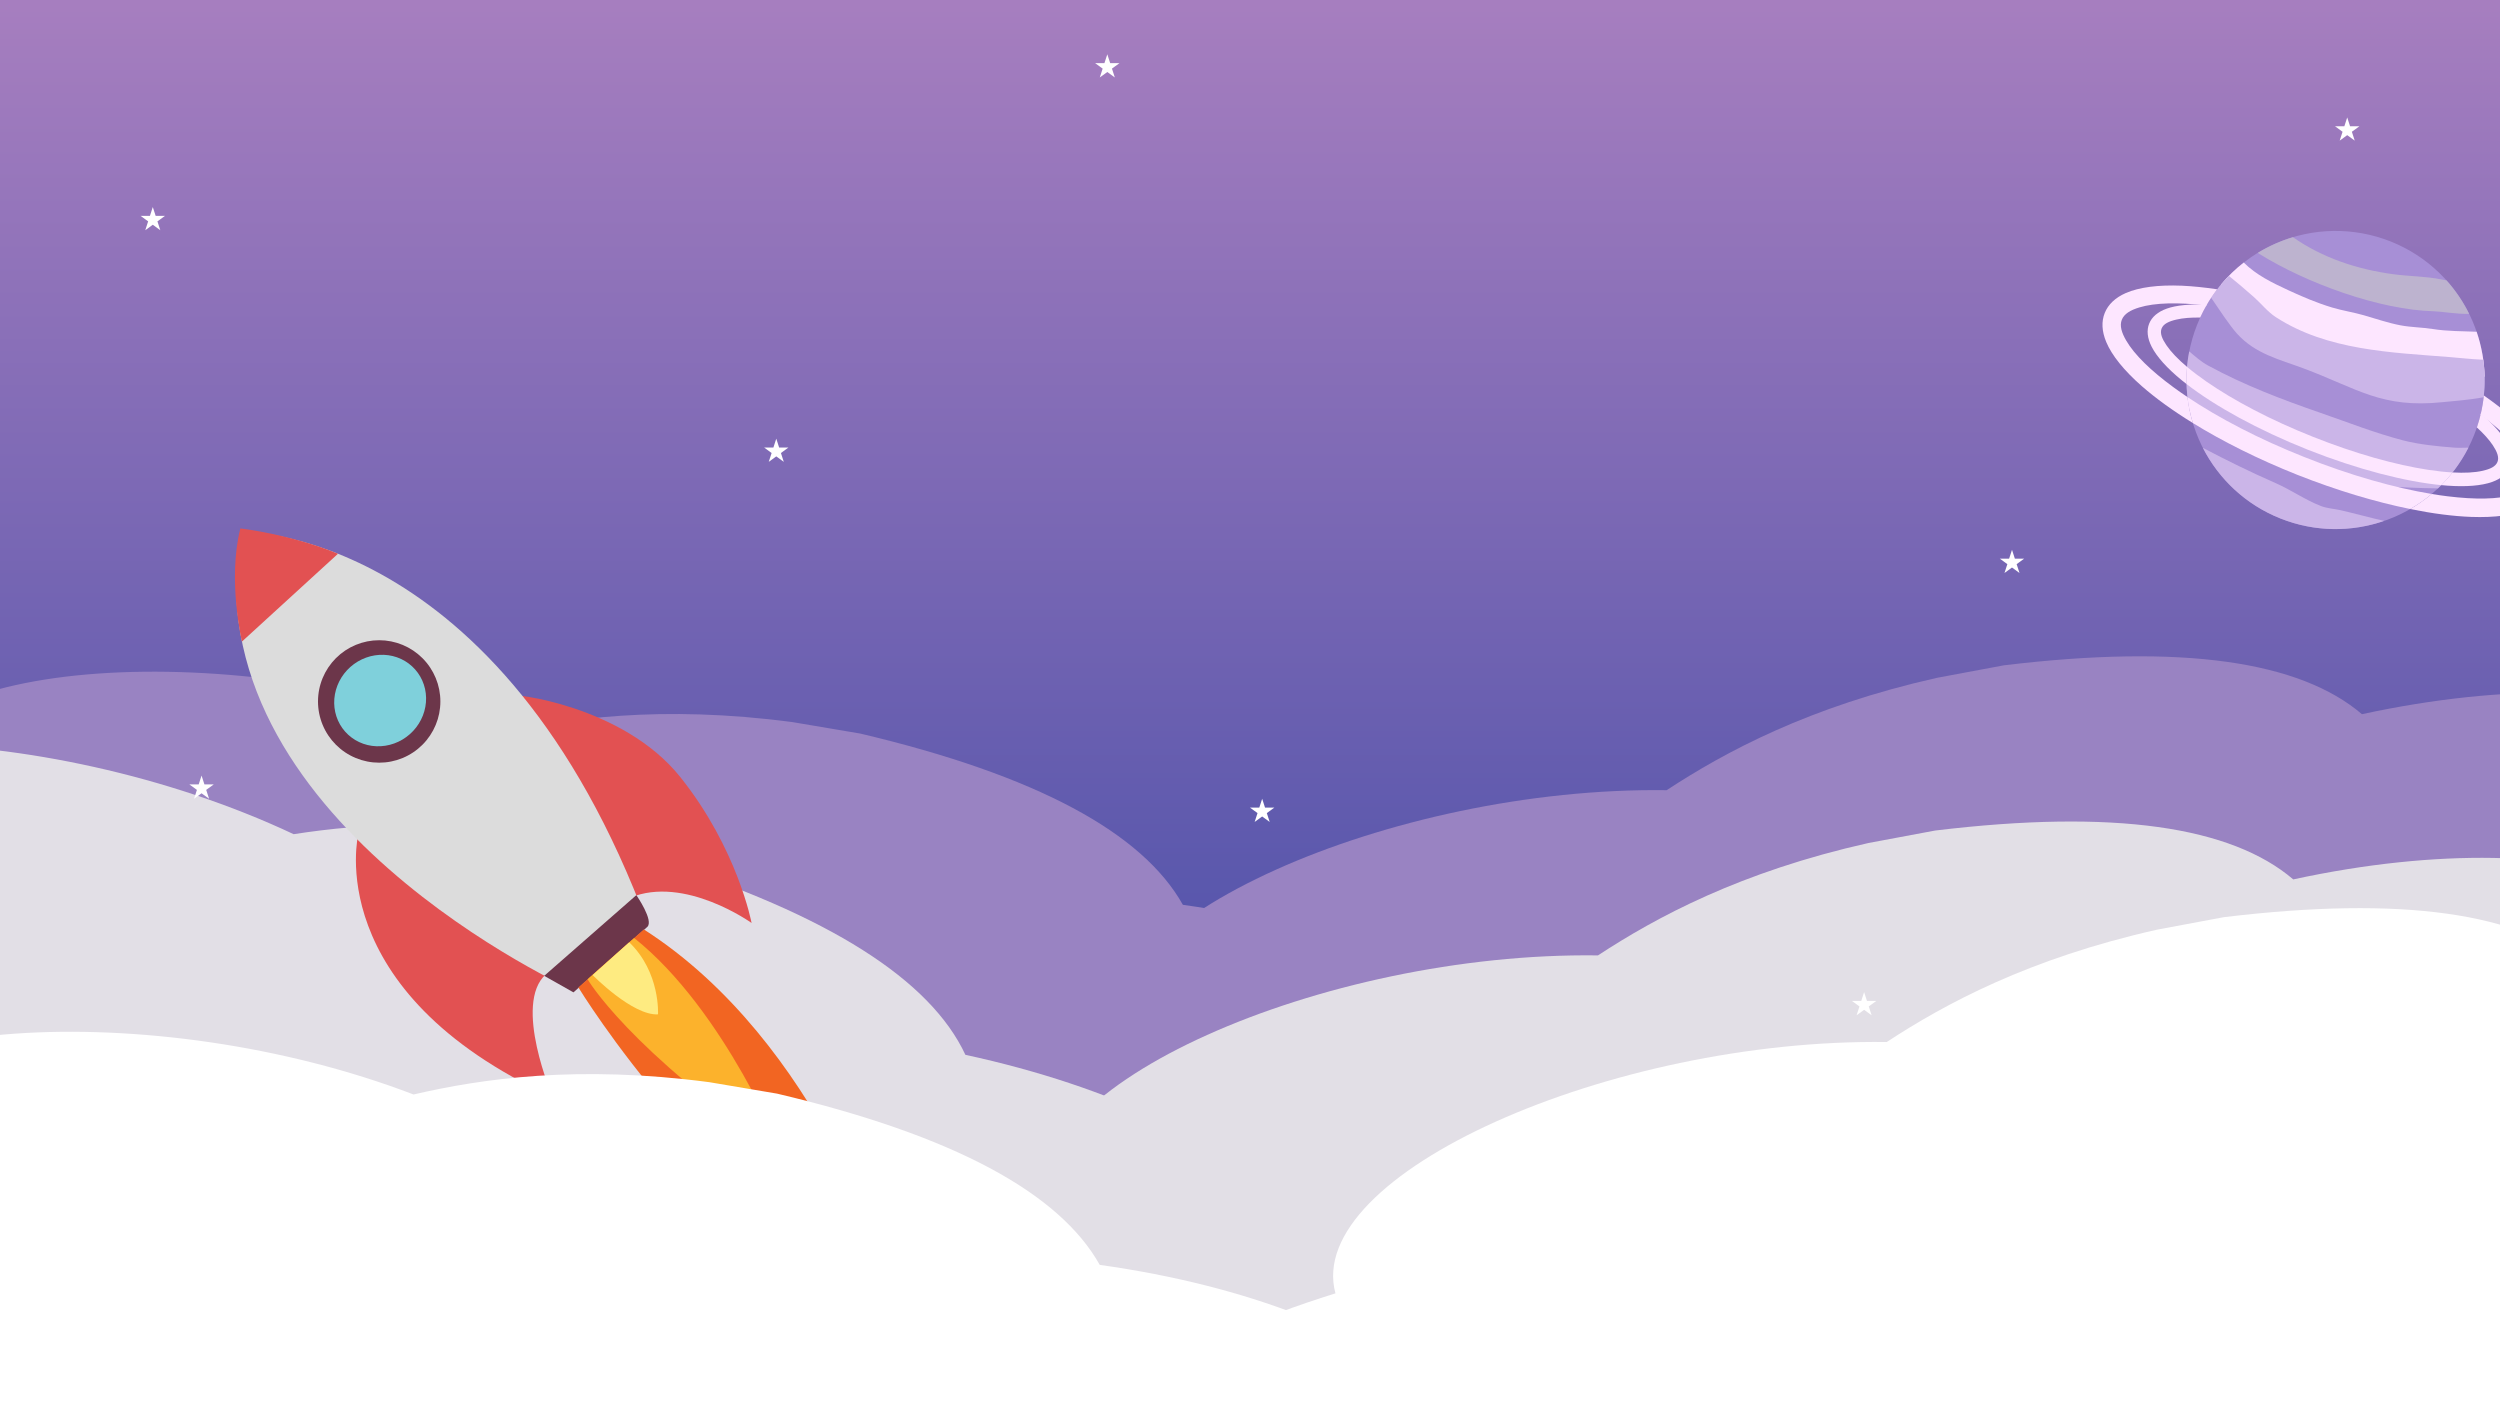 <svg xmlns="http://www.w3.org/2000/svg" xmlns:xlink="http://www.w3.org/1999/xlink" width="1920" zoomAndPan="magnify" viewBox="0 0 1440 810" height="1080" preserveAspectRatio="xMidYMid meet" version="1.0"><defs><linearGradient x1="0" gradientTransform="matrix(0.75, 0, 0, 0.75, 0, 0)" y1="0" x2="0" gradientUnits="userSpaceOnUse" y2="1080" id="df038aa42e"><stop stop-opacity="1" stop-color="rgb(65.099%, 49.399%, 74.899%)" offset="0"/><stop stop-opacity="1" stop-color="rgb(64.914%, 49.306%, 74.855%)" offset="0.008"/><stop stop-opacity="1" stop-color="rgb(64.546%, 49.12%, 74.765%)" offset="0.016"/><stop stop-opacity="1" stop-color="rgb(64.178%, 48.932%, 74.677%)" offset="0.023"/><stop stop-opacity="1" stop-color="rgb(63.811%, 48.746%, 74.586%)" offset="0.031"/><stop stop-opacity="1" stop-color="rgb(63.443%, 48.558%, 74.498%)" offset="0.039"/><stop stop-opacity="1" stop-color="rgb(63.075%, 48.372%, 74.409%)" offset="0.047"/><stop stop-opacity="1" stop-color="rgb(62.708%, 48.186%, 74.319%)" offset="0.055"/><stop stop-opacity="1" stop-color="rgb(62.338%, 47.998%, 74.231%)" offset="0.062"/><stop stop-opacity="1" stop-color="rgb(61.971%, 47.812%, 74.142%)" offset="0.07"/><stop stop-opacity="1" stop-color="rgb(61.603%, 47.626%, 74.052%)" offset="0.078"/><stop stop-opacity="1" stop-color="rgb(61.235%, 47.438%, 73.964%)" offset="0.086"/><stop stop-opacity="1" stop-color="rgb(60.867%, 47.252%, 73.875%)" offset="0.094"/><stop stop-opacity="1" stop-color="rgb(60.5%, 47.066%, 73.785%)" offset="0.102"/><stop stop-opacity="1" stop-color="rgb(60.13%, 46.878%, 73.697%)" offset="0.109"/><stop stop-opacity="1" stop-color="rgb(59.763%, 46.692%, 73.607%)" offset="0.117"/><stop stop-opacity="1" stop-color="rgb(59.395%, 46.504%, 73.518%)" offset="0.125"/><stop stop-opacity="1" stop-color="rgb(59.027%, 46.318%, 73.43%)" offset="0.133"/><stop stop-opacity="1" stop-color="rgb(58.659%, 46.132%, 73.34%)" offset="0.141"/><stop stop-opacity="1" stop-color="rgb(58.292%, 45.944%, 73.251%)" offset="0.148"/><stop stop-opacity="1" stop-color="rgb(57.924%, 45.758%, 73.163%)" offset="0.156"/><stop stop-opacity="1" stop-color="rgb(57.555%, 45.572%, 73.073%)" offset="0.164"/><stop stop-opacity="1" stop-color="rgb(57.187%, 45.384%, 72.984%)" offset="0.172"/><stop stop-opacity="1" stop-color="rgb(56.819%, 45.198%, 72.896%)" offset="0.18"/><stop stop-opacity="1" stop-color="rgb(56.451%, 45.01%, 72.806%)" offset="0.188"/><stop stop-opacity="1" stop-color="rgb(56.084%, 44.824%, 72.717%)" offset="0.195"/><stop stop-opacity="1" stop-color="rgb(55.716%, 44.638%, 72.627%)" offset="0.203"/><stop stop-opacity="1" stop-color="rgb(55.347%, 44.45%, 72.539%)" offset="0.211"/><stop stop-opacity="1" stop-color="rgb(54.979%, 44.264%, 72.45%)" offset="0.219"/><stop stop-opacity="1" stop-color="rgb(54.611%, 44.078%, 72.36%)" offset="0.227"/><stop stop-opacity="1" stop-color="rgb(54.243%, 43.89%, 72.272%)" offset="0.234"/><stop stop-opacity="1" stop-color="rgb(53.876%, 43.704%, 72.183%)" offset="0.242"/><stop stop-opacity="1" stop-color="rgb(53.508%, 43.518%, 72.093%)" offset="0.25"/><stop stop-opacity="1" stop-color="rgb(53.14%, 43.33%, 72.005%)" offset="0.258"/><stop stop-opacity="1" stop-color="rgb(52.771%, 43.144%, 71.915%)" offset="0.266"/><stop stop-opacity="1" stop-color="rgb(52.403%, 42.957%, 71.826%)" offset="0.273"/><stop stop-opacity="1" stop-color="rgb(52.036%, 42.77%, 71.738%)" offset="0.281"/><stop stop-opacity="1" stop-color="rgb(51.668%, 42.584%, 71.648%)" offset="0.289"/><stop stop-opacity="1" stop-color="rgb(51.3%, 42.397%, 71.559%)" offset="0.297"/><stop stop-opacity="1" stop-color="rgb(50.932%, 42.21%, 71.471%)" offset="0.305"/><stop stop-opacity="1" stop-color="rgb(50.565%, 42.024%, 71.381%)" offset="0.312"/><stop stop-opacity="1" stop-color="rgb(50.195%, 41.837%, 71.292%)" offset="0.32"/><stop stop-opacity="1" stop-color="rgb(49.828%, 41.65%, 71.204%)" offset="0.328"/><stop stop-opacity="1" stop-color="rgb(49.46%, 41.463%, 71.114%)" offset="0.336"/><stop stop-opacity="1" stop-color="rgb(49.092%, 41.277%, 71.025%)" offset="0.344"/><stop stop-opacity="1" stop-color="rgb(48.724%, 41.09%, 70.935%)" offset="0.352"/><stop stop-opacity="1" stop-color="rgb(48.357%, 40.903%, 70.847%)" offset="0.359"/><stop stop-opacity="1" stop-color="rgb(47.987%, 40.717%, 70.758%)" offset="0.367"/><stop stop-opacity="1" stop-color="rgb(47.62%, 40.53%, 70.668%)" offset="0.375"/><stop stop-opacity="1" stop-color="rgb(47.252%, 40.343%, 70.58%)" offset="0.383"/><stop stop-opacity="1" stop-color="rgb(46.884%, 40.157%, 70.491%)" offset="0.391"/><stop stop-opacity="1" stop-color="rgb(46.516%, 39.97%, 70.401%)" offset="0.398"/><stop stop-opacity="1" stop-color="rgb(46.149%, 39.783%, 70.312%)" offset="0.406"/><stop stop-opacity="1" stop-color="rgb(45.781%, 39.597%, 70.222%)" offset="0.414"/><stop stop-opacity="1" stop-color="rgb(45.412%, 39.409%, 70.134%)" offset="0.422"/><stop stop-opacity="1" stop-color="rgb(45.044%, 39.223%, 70.045%)" offset="0.43"/><stop stop-opacity="1" stop-color="rgb(44.676%, 39.037%, 69.955%)" offset="0.438"/><stop stop-opacity="1" stop-color="rgb(44.308%, 38.849%, 69.867%)" offset="0.445"/><stop stop-opacity="1" stop-color="rgb(43.941%, 38.663%, 69.778%)" offset="0.453"/><stop stop-opacity="1" stop-color="rgb(43.573%, 38.477%, 69.688%)" offset="0.461"/><stop stop-opacity="1" stop-color="rgb(43.204%, 38.289%, 69.6%)" offset="0.469"/><stop stop-opacity="1" stop-color="rgb(42.836%, 38.103%, 69.511%)" offset="0.477"/><stop stop-opacity="1" stop-color="rgb(42.468%, 37.915%, 69.421%)" offset="0.484"/><stop stop-opacity="1" stop-color="rgb(42.101%, 37.729%, 69.333%)" offset="0.492"/><stop stop-opacity="1" stop-color="rgb(41.733%, 37.543%, 69.243%)" offset="0.5"/><stop stop-opacity="1" stop-color="rgb(41.365%, 37.355%, 69.154%)" offset="0.508"/><stop stop-opacity="1" stop-color="rgb(40.997%, 37.169%, 69.066%)" offset="0.516"/><stop stop-opacity="1" stop-color="rgb(40.628%, 36.983%, 68.976%)" offset="0.523"/><stop stop-opacity="1" stop-color="rgb(40.26%, 36.795%, 68.887%)" offset="0.531"/><stop stop-opacity="1" stop-color="rgb(39.893%, 36.609%, 68.799%)" offset="0.539"/><stop stop-opacity="1" stop-color="rgb(39.525%, 36.423%, 68.709%)" offset="0.547"/><stop stop-opacity="1" stop-color="rgb(39.157%, 36.235%, 68.62%)" offset="0.555"/><stop stop-opacity="1" stop-color="rgb(38.789%, 36.049%, 68.53%)" offset="0.562"/><stop stop-opacity="1" stop-color="rgb(38.42%, 35.861%, 68.442%)" offset="0.57"/><stop stop-opacity="1" stop-color="rgb(38.052%, 35.675%, 68.353%)" offset="0.578"/><stop stop-opacity="1" stop-color="rgb(37.685%, 35.489%, 68.263%)" offset="0.586"/><stop stop-opacity="1" stop-color="rgb(37.317%, 35.301%, 68.175%)" offset="0.594"/><stop stop-opacity="1" stop-color="rgb(36.949%, 35.115%, 68.086%)" offset="0.602"/><stop stop-opacity="1" stop-color="rgb(36.581%, 34.929%, 67.996%)" offset="0.609"/><stop stop-opacity="1" stop-color="rgb(36.214%, 34.741%, 67.908%)" offset="0.617"/><stop stop-opacity="1" stop-color="rgb(35.844%, 34.555%, 67.819%)" offset="0.625"/><stop stop-opacity="1" stop-color="rgb(35.477%, 34.367%, 67.729%)" offset="0.633"/><stop stop-opacity="1" stop-color="rgb(35.109%, 34.181%, 67.641%)" offset="0.641"/><stop stop-opacity="1" stop-color="rgb(34.741%, 33.995%, 67.551%)" offset="0.648"/><stop stop-opacity="1" stop-color="rgb(34.373%, 33.807%, 67.462%)" offset="0.656"/><stop stop-opacity="1" stop-color="rgb(34.006%, 33.621%, 67.374%)" offset="0.664"/><stop stop-opacity="1" stop-color="rgb(33.638%, 33.435%, 67.284%)" offset="0.672"/><stop stop-opacity="1" stop-color="rgb(33.269%, 33.247%, 67.195%)" offset="0.68"/><stop stop-opacity="1" stop-color="rgb(32.901%, 33.061%, 67.107%)" offset="0.688"/><stop stop-opacity="1" stop-color="rgb(32.533%, 32.875%, 67.017%)" offset="0.695"/><stop stop-opacity="1" stop-color="rgb(32.166%, 32.687%, 66.928%)" offset="0.703"/><stop stop-opacity="1" stop-color="rgb(31.798%, 32.501%, 66.838%)" offset="0.711"/><stop stop-opacity="1" stop-color="rgb(31.43%, 32.314%, 66.75%)" offset="0.719"/><stop stop-opacity="1" stop-color="rgb(31.061%, 32.127%, 66.661%)" offset="0.727"/><stop stop-opacity="1" stop-color="rgb(30.693%, 31.941%, 66.571%)" offset="0.734"/><stop stop-opacity="1" stop-color="rgb(30.325%, 31.754%, 66.483%)" offset="0.742"/><stop stop-opacity="1" stop-color="rgb(29.958%, 31.567%, 66.394%)" offset="0.75"/><stop stop-opacity="1" stop-color="rgb(29.59%, 31.381%, 66.304%)" offset="0.758"/><stop stop-opacity="1" stop-color="rgb(29.222%, 31.194%, 66.216%)" offset="0.766"/><stop stop-opacity="1" stop-color="rgb(28.854%, 31.007%, 66.127%)" offset="0.773"/><stop stop-opacity="1" stop-color="rgb(28.485%, 30.82%, 66.037%)" offset="0.781"/><stop stop-opacity="1" stop-color="rgb(28.117%, 30.634%, 65.948%)" offset="0.789"/><stop stop-opacity="1" stop-color="rgb(27.75%, 30.447%, 65.858%)" offset="0.797"/><stop stop-opacity="1" stop-color="rgb(27.382%, 30.26%, 65.77%)" offset="0.805"/><stop stop-opacity="1" stop-color="rgb(27.014%, 30.074%, 65.681%)" offset="0.812"/><stop stop-opacity="1" stop-color="rgb(26.646%, 29.887%, 65.591%)" offset="0.82"/><stop stop-opacity="1" stop-color="rgb(26.277%, 29.7%, 65.503%)" offset="0.828"/><stop stop-opacity="1" stop-color="rgb(25.909%, 29.514%, 65.414%)" offset="0.836"/><stop stop-opacity="1" stop-color="rgb(25.542%, 29.327%, 65.324%)" offset="0.844"/><stop stop-opacity="1" stop-color="rgb(25.174%, 29.14%, 65.236%)" offset="0.852"/><stop stop-opacity="1" stop-color="rgb(24.806%, 28.954%, 65.146%)" offset="0.859"/><stop stop-opacity="1" stop-color="rgb(24.438%, 28.766%, 65.057%)" offset="0.867"/><stop stop-opacity="1" stop-color="rgb(24.071%, 28.58%, 64.969%)" offset="0.875"/><stop stop-opacity="1" stop-color="rgb(23.701%, 28.394%, 64.879%)" offset="0.883"/><stop stop-opacity="1" stop-color="rgb(23.334%, 28.206%, 64.79%)" offset="0.891"/><stop stop-opacity="1" stop-color="rgb(22.966%, 28.02%, 64.702%)" offset="0.898"/><stop stop-opacity="1" stop-color="rgb(22.598%, 27.834%, 64.612%)" offset="0.906"/><stop stop-opacity="1" stop-color="rgb(22.231%, 27.646%, 64.523%)" offset="0.914"/><stop stop-opacity="1" stop-color="rgb(21.863%, 27.46%, 64.435%)" offset="0.922"/><stop stop-opacity="1" stop-color="rgb(21.495%, 27.272%, 64.345%)" offset="0.93"/><stop stop-opacity="1" stop-color="rgb(21.126%, 27.086%, 64.256%)" offset="0.938"/><stop stop-opacity="1" stop-color="rgb(20.758%, 26.9%, 64.166%)" offset="0.945"/><stop stop-opacity="1" stop-color="rgb(20.39%, 26.712%, 64.078%)" offset="0.953"/><stop stop-opacity="1" stop-color="rgb(20.023%, 26.526%, 63.989%)" offset="0.961"/><stop stop-opacity="1" stop-color="rgb(19.655%, 26.34%, 63.899%)" offset="0.969"/><stop stop-opacity="1" stop-color="rgb(19.287%, 26.152%, 63.811%)" offset="0.977"/><stop stop-opacity="1" stop-color="rgb(18.918%, 25.966%, 63.722%)" offset="0.984"/><stop stop-opacity="1" stop-color="rgb(18.55%, 25.78%, 63.632%)" offset="0.992"/><stop stop-opacity="1" stop-color="rgb(18.182%, 25.592%, 63.544%)" offset="1"/></linearGradient><clipPath id="c050f73954"><path d="M 0 386 L 926 386 L 926 810 L 0 810 Z M 0 386 " clip-rule="nonzero"/></clipPath><clipPath id="54caf68431"><path d="M -214.473 302.551 L 974.402 503.457 L 906.477 905.406 L -282.398 704.5 Z M -214.473 302.551 " clip-rule="nonzero"/></clipPath><clipPath id="a6e854fe68"><path d="M 456.488 415.938 C 469.453 418.129 482.492 420.332 495.43 422.516 C 597.438 446.633 658.129 479.785 681.336 521.172 C 854.102 545.371 949.676 632.363 879.871 690.094 C 902.805 708.578 921.254 728.039 925.285 750.652 C 924.254 756.762 923.223 762.855 922.191 768.965 C 890.27 819.395 786.188 839.527 627.152 802.496 C 581.094 823.379 503.141 836.863 388.902 816.027 C 330.035 804.199 290.656 786.645 256.789 767.68 C 217.016 771.965 174.48 773.418 115.055 763.469 C -22.414 740.402 -107.387 683.637 -100.062 626.707 C -186.184 598.547 -241.852 563.738 -251.004 518.727 C -249.973 512.621 -248.938 506.5 -247.91 500.418 C -222.852 461.582 -161.816 444.844 -65.707 449.617 C -59.434 378.023 136.5 365.734 286.074 423.02 C 325.539 413.859 380.535 405.891 456.488 415.938 Z M 456.488 415.938 " clip-rule="nonzero"/></clipPath><clipPath id="ec5f6f1863"><path d="M 490 378 L 1440 378 L 1440 810 L 490 810 Z M 490 378 " clip-rule="nonzero"/></clipPath><clipPath id="d020755b98"><path d="M 454.137 514.133 L 1626.523 294.906 L 1700.645 691.277 L 528.258 910.504 Z M 454.137 514.133 " clip-rule="nonzero"/></clipPath><clipPath id="86ebdbc595"><path d="M 1115.797 390.406 C 1128.578 388.02 1141.438 385.613 1154.195 383.227 C 1257.133 370.805 1324.801 380.871 1360.469 411.375 C 1529.137 374.879 1647.562 423.027 1602.453 500.449 C 1630.055 509.785 1653.828 521.555 1665.289 541.176 C 1666.414 547.203 1667.539 553.211 1668.664 559.234 C 1656.242 616.949 1566.477 671.168 1406.18 691.066 C 1370.543 726.172 1302.77 765.297 1189.594 784.941 C 1130.902 794.051 1088.352 791.191 1050.43 785.145 C 1014.965 802.695 975.969 818.562 917.402 829.605 C 781.895 855.109 683.625 831.406 671 776.047 C 581.426 779.293 517.859 765.977 494 727.312 C 492.875 721.289 491.746 715.254 490.625 709.254 C 500.637 664.645 551.594 628.273 642.453 599.902 C 623.844 531.289 801.566 453.008 959.992 455.145 C 993.508 433.172 1041.844 407.004 1115.797 390.406 Z M 1115.797 390.406 " clip-rule="nonzero"/></clipPath><clipPath id="afae5c9bf9"><path d="M 0 428 L 783 428 L 783 810 L 0 810 Z M 0 428 " clip-rule="nonzero"/></clipPath><clipPath id="e7f233e096"><path d="M -321.137 323.371 L 849.648 611.57 L 752.211 1007.398 L -418.574 719.199 Z M -321.137 323.371 " clip-rule="nonzero"/></clipPath><clipPath id="0f72394915"><path d="M 339.617 486.02 C 352.383 489.16 365.223 492.324 377.961 495.457 C 477.91 527.047 535.988 564.594 556.07 607.578 C 726.578 644.477 815.465 738.293 741.582 790.707 C 763.09 810.836 780.051 831.605 782.398 854.457 C 780.918 860.473 779.441 866.477 777.961 872.488 C 742.402 920.426 637.113 932.812 481.25 884.133 C 433.777 901.555 355.039 909.242 242.652 880.023 C 184.82 863.879 146.848 843.461 114.473 822.047 C 74.488 823.383 31.965 821.684 -26.562 807.375 C -161.953 774.211 -242.5 711.324 -230.988 655.09 C -314.793 620.645 -367.738 581.816 -373.539 536.254 C -372.059 530.242 -370.574 524.211 -369.102 518.223 C -341.238 481.348 -279.137 469.164 -183.645 481.023 C -172.094 410.09 24.211 412.312 169.145 480.492 C 209.18 474.273 264.609 470.387 339.617 486.02 Z M 339.617 486.02 " clip-rule="nonzero"/></clipPath><clipPath id="97199c77e5"><path d="M 451 473 L 1440 473 L 1440 810 L 451 810 Z M 451 473 " clip-rule="nonzero"/></clipPath><clipPath id="527a082d5f"><path d="M 414.578 609.297 L 1586.965 390.066 L 1661.082 786.438 L 488.695 1005.668 Z M 414.578 609.297 " clip-rule="nonzero"/></clipPath><clipPath id="ecdff29698"><path d="M 1076.234 485.57 C 1089.016 483.18 1101.875 480.777 1114.633 478.391 C 1217.574 465.965 1285.242 476.031 1320.91 506.539 C 1489.578 470.039 1608 518.188 1562.891 595.613 C 1590.496 604.949 1614.27 616.719 1625.727 636.34 C 1626.855 642.363 1627.977 648.375 1629.105 654.398 C 1616.68 712.113 1526.914 766.332 1366.617 786.227 C 1330.984 821.332 1263.211 860.461 1150.035 880.105 C 1091.34 889.215 1048.789 886.355 1010.871 880.305 C 975.406 897.859 936.406 913.723 877.84 924.77 C 742.332 950.27 644.062 926.566 631.438 871.211 C 541.867 874.457 478.301 861.141 454.441 822.473 C 453.312 816.449 452.184 810.414 451.062 804.418 C 461.078 759.809 512.031 723.438 602.891 695.066 C 584.285 626.453 762.004 548.172 920.43 550.309 C 953.945 528.336 1002.285 502.168 1076.234 485.57 Z M 1076.234 485.57 " clip-rule="nonzero"/></clipPath><clipPath id="c7b77870d2"><path d="M 333 535 L 512.59 535 L 512.59 734.551 L 333 734.551 Z M 333 535 " clip-rule="nonzero"/></clipPath><clipPath id="a259cf369e"><path d="M 0 594 L 878 594 L 878 810 L 0 810 Z M 0 594 " clip-rule="nonzero"/></clipPath><clipPath id="fc8882bd2b"><path d="M -262.352 509.961 L 926.527 710.867 L 858.602 1112.812 L -330.273 911.906 Z M -262.352 509.961 " clip-rule="nonzero"/></clipPath><clipPath id="7c6a5f6875"><path d="M 408.613 623.344 C 421.574 625.535 434.613 627.738 447.551 629.926 C 549.559 654.039 610.254 687.191 633.457 728.578 C 806.227 752.777 901.797 839.77 831.992 897.5 C 854.926 915.984 873.379 935.445 877.406 958.059 C 876.375 964.168 875.348 970.262 874.312 976.371 C 842.395 1026.801 738.309 1046.934 579.273 1009.902 C 533.219 1030.785 455.262 1044.27 341.027 1023.438 C 282.16 1011.605 242.781 994.051 208.91 975.086 C 169.137 979.375 126.602 980.824 67.18 970.875 C -70.289 947.809 -155.266 891.043 -147.938 834.113 C -234.059 805.953 -289.73 771.145 -298.883 726.137 C -297.852 720.027 -296.816 713.906 -295.789 707.824 C -270.727 668.988 -209.691 652.25 -113.586 657.023 C -107.309 585.43 88.621 573.141 238.199 630.426 C 277.664 621.27 332.656 613.297 408.613 623.344 Z M 408.613 623.344 " clip-rule="nonzero"/></clipPath><clipPath id="4e4237d3fd"><path d="M 617 523 L 1440 523 L 1440 810 L 617 810 Z M 617 523 " clip-rule="nonzero"/></clipPath><clipPath id="61193999eb"><path d="M 580.902 659.195 L 1753.289 439.965 L 1827.406 836.336 L 655.02 1055.566 Z M 580.902 659.195 " clip-rule="nonzero"/></clipPath><clipPath id="ff933b5707"><path d="M 1242.559 535.469 C 1255.344 533.078 1268.203 530.672 1280.957 528.289 C 1383.898 515.863 1451.566 525.93 1487.234 556.434 C 1655.902 519.938 1774.328 568.086 1729.219 645.512 C 1756.82 654.844 1780.594 666.617 1792.055 686.238 C 1793.18 692.262 1794.305 698.27 1795.43 704.293 C 1783.004 762.012 1693.238 816.227 1532.945 836.125 C 1497.309 871.23 1429.535 910.359 1316.359 930.004 C 1257.668 939.109 1215.113 936.254 1177.195 930.203 C 1141.73 947.758 1102.73 963.621 1044.164 974.668 C 908.66 1000.168 810.391 976.465 797.762 921.109 C 708.191 924.355 644.625 911.039 620.766 872.371 C 619.641 866.348 618.512 860.312 617.387 854.316 C 627.402 809.707 678.355 773.332 769.219 744.965 C 750.609 676.352 928.328 598.07 1086.754 600.207 C 1120.27 578.234 1168.609 552.062 1242.559 535.469 Z M 1242.559 535.469 " clip-rule="nonzero"/></clipPath><clipPath id="8499a0c97e"><path d="M 81 119.254 L 95.012 119.254 L 95.012 132.609 L 81 132.609 Z M 81 119.254 " clip-rule="nonzero"/></clipPath><clipPath id="ce96b30cf6"><path d="M 88.008 119.254 L 89.66 124.355 L 95.012 124.355 L 90.684 127.508 L 92.336 132.609 L 88.008 129.457 L 83.676 132.609 L 85.332 127.508 L 81 124.355 L 86.352 124.355 Z M 88.008 119.254 " clip-rule="nonzero"/></clipPath><clipPath id="76a49419ed"><path d="M 440.125 252.672 L 454.137 252.672 L 454.137 266.027 L 440.125 266.027 Z M 440.125 252.672 " clip-rule="nonzero"/></clipPath><clipPath id="0fe54c4efb"><path d="M 447.133 252.672 L 448.785 257.773 L 454.137 257.773 L 449.809 260.926 L 451.461 266.027 L 447.133 262.875 L 442.801 266.027 L 444.453 260.926 L 440.125 257.773 L 445.477 257.773 Z M 447.133 252.672 " clip-rule="nonzero"/></clipPath><clipPath id="8b8f43eb70"><path d="M 1151.902 316.691 L 1165.914 316.691 L 1165.914 330.047 L 1151.902 330.047 Z M 1151.902 316.691 " clip-rule="nonzero"/></clipPath><clipPath id="601f8c09d6"><path d="M 1158.91 316.691 L 1160.562 321.793 L 1165.914 321.793 L 1161.586 324.945 L 1163.238 330.047 L 1158.91 326.895 L 1154.578 330.047 L 1156.234 324.945 L 1151.902 321.793 L 1157.254 321.793 Z M 1158.91 316.691 " clip-rule="nonzero"/></clipPath><clipPath id="8487427726"><path d="M 720 460.09 L 734.012 460.09 L 734.012 473.445 L 720 473.445 Z M 720 460.09 " clip-rule="nonzero"/></clipPath><clipPath id="2b42ac2f10"><path d="M 727.008 460.09 L 728.66 465.191 L 734.012 465.191 L 729.684 468.344 L 731.336 473.445 L 727.008 470.293 L 722.676 473.445 L 724.332 468.344 L 720 465.191 L 725.352 465.191 Z M 727.008 460.09 " clip-rule="nonzero"/></clipPath><clipPath id="d036f2fbdf"><path d="M 1344.988 67.645 L 1359 67.645 L 1359 81 L 1344.988 81 Z M 1344.988 67.645 " clip-rule="nonzero"/></clipPath><clipPath id="3f297f3882"><path d="M 1351.992 67.645 L 1353.648 72.746 L 1359 72.746 L 1354.668 75.898 L 1356.324 81 L 1351.992 77.848 L 1347.664 81 L 1349.316 75.898 L 1344.988 72.746 L 1350.34 72.746 Z M 1351.992 67.645 " clip-rule="nonzero"/></clipPath><clipPath id="41ecc9a8f7"><path d="M 109.09 446.73 L 123.102 446.73 L 123.102 460.09 L 109.09 460.09 Z M 109.09 446.73 " clip-rule="nonzero"/></clipPath><clipPath id="823d33c618"><path d="M 116.098 446.73 L 117.75 451.832 L 123.102 451.832 L 118.773 454.984 L 120.426 460.09 L 116.098 456.934 L 111.766 460.09 L 113.418 454.984 L 109.09 451.832 L 114.441 451.832 Z M 116.098 446.73 " clip-rule="nonzero"/></clipPath><clipPath id="88db7c0f78"><path d="M 1066.719 571.449 L 1080.734 571.449 L 1080.734 584.805 L 1066.719 584.805 Z M 1066.719 571.449 " clip-rule="nonzero"/></clipPath><clipPath id="7b1721e9dc"><path d="M 1073.727 571.449 L 1075.379 576.551 L 1080.734 576.551 L 1076.402 579.703 L 1078.055 584.805 L 1073.727 581.652 L 1069.395 584.805 L 1071.051 579.703 L 1066.719 576.551 L 1072.07 576.551 Z M 1073.727 571.449 " clip-rule="nonzero"/></clipPath><clipPath id="7ace1c0e85"><path d="M 1259 133 L 1432 133 L 1432 305 L 1259 305 Z M 1259 133 " clip-rule="nonzero"/></clipPath><clipPath id="00979da8b0"><path d="M 1248.727 88.125 L 1504.535 189.738 L 1441.129 349.355 L 1185.324 247.742 Z M 1248.727 88.125 " clip-rule="nonzero"/></clipPath><clipPath id="96ef163e57"><path d="M 1248.727 88.125 L 1504.535 189.738 L 1441.129 349.355 L 1185.324 247.742 Z M 1248.727 88.125 " clip-rule="nonzero"/></clipPath><clipPath id="8e89645129"><path d="M 1279 151 L 1432 151 L 1432 219 L 1279 219 Z M 1279 151 " clip-rule="nonzero"/></clipPath><clipPath id="0e6e5c2b40"><path d="M 1248.727 88.125 L 1504.535 189.738 L 1441.129 349.355 L 1185.324 247.742 Z M 1248.727 88.125 " clip-rule="nonzero"/></clipPath><clipPath id="5a3edcca82"><path d="M 1248.727 88.125 L 1504.535 189.738 L 1441.129 349.355 L 1185.324 247.742 Z M 1248.727 88.125 " clip-rule="nonzero"/></clipPath><clipPath id="11ddf21f8f"><path d="M 1268 257 L 1374 257 L 1374 305 L 1268 305 Z M 1268 257 " clip-rule="nonzero"/></clipPath><clipPath id="a7df8cecfb"><path d="M 1248.727 88.125 L 1504.535 189.738 L 1441.129 349.355 L 1185.324 247.742 Z M 1248.727 88.125 " clip-rule="nonzero"/></clipPath><clipPath id="2b6467d94b"><path d="M 1248.727 88.125 L 1504.535 189.738 L 1441.129 349.355 L 1185.324 247.742 Z M 1248.727 88.125 " clip-rule="nonzero"/></clipPath><clipPath id="bf28a5e7f3"><path d="M 1259 202 L 1422 202 L 1422 282 L 1259 282 Z M 1259 202 " clip-rule="nonzero"/></clipPath><clipPath id="d1fb7a5adb"><path d="M 1248.727 88.125 L 1504.535 189.738 L 1441.129 349.355 L 1185.324 247.742 Z M 1248.727 88.125 " clip-rule="nonzero"/></clipPath><clipPath id="8274a9d5d5"><path d="M 1248.727 88.125 L 1504.535 189.738 L 1441.129 349.355 L 1185.324 247.742 Z M 1248.727 88.125 " clip-rule="nonzero"/></clipPath><clipPath id="0632cc0f30"><path d="M 1273 158 L 1432 158 L 1432 233 L 1273 233 Z M 1273 158 " clip-rule="nonzero"/></clipPath><clipPath id="292d8c5a90"><path d="M 1248.727 88.125 L 1504.535 189.738 L 1441.129 349.355 L 1185.324 247.742 Z M 1248.727 88.125 " clip-rule="nonzero"/></clipPath><clipPath id="dba57a1f6f"><path d="M 1248.727 88.125 L 1504.535 189.738 L 1441.129 349.355 L 1185.324 247.742 Z M 1248.727 88.125 " clip-rule="nonzero"/></clipPath><clipPath id="0b9325e340"><path d="M 1300 136 L 1423 136 L 1423 181 L 1300 181 Z M 1300 136 " clip-rule="nonzero"/></clipPath><clipPath id="6822f4a9e1"><path d="M 1248.727 88.125 L 1504.535 189.738 L 1441.129 349.355 L 1185.324 247.742 Z M 1248.727 88.125 " clip-rule="nonzero"/></clipPath><clipPath id="f21409b341"><path d="M 1248.727 88.125 L 1504.535 189.738 L 1441.129 349.355 L 1185.324 247.742 Z M 1248.727 88.125 " clip-rule="nonzero"/></clipPath><clipPath id="131157aa6e"><path d="M 1237 175 L 1272 175 L 1272 222 L 1237 222 Z M 1237 175 " clip-rule="nonzero"/></clipPath><clipPath id="a191972cce"><path d="M 1248.727 88.125 L 1504.535 189.738 L 1441.129 349.355 L 1185.324 247.742 Z M 1248.727 88.125 " clip-rule="nonzero"/></clipPath><clipPath id="6fbff6acbd"><path d="M 1248.727 88.125 L 1504.535 189.738 L 1441.129 349.355 L 1185.324 247.742 Z M 1248.727 88.125 " clip-rule="nonzero"/></clipPath><clipPath id="d70e40bac9"><path d="M 1406 238 L 1440 238 L 1440 281 L 1406 281 Z M 1406 238 " clip-rule="nonzero"/></clipPath><clipPath id="98fdd2fd89"><path d="M 1248.727 88.125 L 1504.535 189.738 L 1441.129 349.355 L 1185.324 247.742 Z M 1248.727 88.125 " clip-rule="nonzero"/></clipPath><clipPath id="99a74378c5"><path d="M 1248.727 88.125 L 1504.535 189.738 L 1441.129 349.355 L 1185.324 247.742 Z M 1248.727 88.125 " clip-rule="nonzero"/></clipPath><clipPath id="3f6c1840a8"><path d="M 1259 211 L 1413 211 L 1413 280 L 1259 280 Z M 1259 211 " clip-rule="nonzero"/></clipPath><clipPath id="fda080f98d"><path d="M 1248.727 88.125 L 1504.535 189.738 L 1441.129 349.355 L 1185.324 247.742 Z M 1248.727 88.125 " clip-rule="nonzero"/></clipPath><clipPath id="21395349ce"><path d="M 1248.727 88.125 L 1504.535 189.738 L 1441.129 349.355 L 1185.324 247.742 Z M 1248.727 88.125 " clip-rule="nonzero"/></clipPath><clipPath id="df36a39e2d"><path d="M 1211 164 L 1278 164 L 1278 244 L 1211 244 Z M 1211 164 " clip-rule="nonzero"/></clipPath><clipPath id="035ad68f72"><path d="M 1248.727 88.125 L 1504.535 189.738 L 1441.129 349.355 L 1185.324 247.742 Z M 1248.727 88.125 " clip-rule="nonzero"/></clipPath><clipPath id="cef213e4f3"><path d="M 1248.727 88.125 L 1504.535 189.738 L 1441.129 349.355 L 1185.324 247.742 Z M 1248.727 88.125 " clip-rule="nonzero"/></clipPath><clipPath id="38dbaecd05"><path d="M 1388 227 L 1440 227 L 1440 298 L 1388 298 Z M 1388 227 " clip-rule="nonzero"/></clipPath><clipPath id="0120ffc807"><path d="M 1248.727 88.125 L 1504.535 189.738 L 1441.129 349.355 L 1185.324 247.742 Z M 1248.727 88.125 " clip-rule="nonzero"/></clipPath><clipPath id="818121f2fd"><path d="M 1248.727 88.125 L 1504.535 189.738 L 1441.129 349.355 L 1185.324 247.742 Z M 1248.727 88.125 " clip-rule="nonzero"/></clipPath><clipPath id="c11dc26af6"><path d="M 1259 228 L 1401 228 L 1401 294 L 1259 294 Z M 1259 228 " clip-rule="nonzero"/></clipPath><clipPath id="d34b53f3fa"><path d="M 1248.727 88.125 L 1504.535 189.738 L 1441.129 349.355 L 1185.324 247.742 Z M 1248.727 88.125 " clip-rule="nonzero"/></clipPath><clipPath id="695aa2d562"><path d="M 1248.727 88.125 L 1504.535 189.738 L 1441.129 349.355 L 1185.324 247.742 Z M 1248.727 88.125 " clip-rule="nonzero"/></clipPath><clipPath id="19ef6cee1f"><path d="M 630.801 31.27 L 644.812 31.27 L 644.812 44.625 L 630.801 44.625 Z M 630.801 31.27 " clip-rule="nonzero"/></clipPath><clipPath id="91eb6d1d0d"><path d="M 637.805 31.27 L 639.461 36.371 L 644.812 36.371 L 640.484 39.523 L 642.137 44.625 L 637.805 41.473 L 633.477 44.625 L 635.129 39.523 L 630.801 36.371 L 636.152 36.371 Z M 637.805 31.27 " clip-rule="nonzero"/></clipPath></defs><rect x="-144" width="1728" fill="#ffffff" y="-81" height="972" fill-opacity="1"/><rect x="-144" fill="url(#df038aa42e)" width="1728" y="-81" height="972"/><g clip-path="url(#c050f73954)"><g clip-path="url(#54caf68431)"><g clip-path="url(#a6e854fe68)"><path fill="#9983c2" d="M -214.473 302.551 L 967.262 502.25 L 899.602 902.633 L -282.133 702.934 Z M -214.473 302.551 " fill-opacity="1" fill-rule="nonzero"/></g></g></g><g clip-path="url(#ec5f6f1863)"><g clip-path="url(#d020755b98)"><g clip-path="url(#86ebdbc595)"><path fill="#9983c2" d="M 454.137 514.133 L 1619.484 296.223 L 1693.312 691.051 L 527.969 908.961 Z M 454.137 514.133 " fill-opacity="1" fill-rule="nonzero"/></g></g></g><g clip-path="url(#afae5c9bf9)"><g clip-path="url(#e7f233e096)"><g clip-path="url(#0f72394915)"><path fill="#e2dfe6" d="M -321.137 323.371 L 842.613 609.836 L 745.559 1004.125 L -418.195 717.656 Z M -321.137 323.371 " fill-opacity="1" fill-rule="nonzero"/></g></g></g><g clip-path="url(#97199c77e5)"><g clip-path="url(#527a082d5f)"><g clip-path="url(#ecdff29698)"><path fill="#e2dfe6" d="M 414.578 609.297 L 1579.922 391.383 L 1653.754 786.215 L 488.406 1004.125 Z M 414.578 609.297 " fill-opacity="1" fill-rule="nonzero"/></g></g></g><path fill="#e25152" d="M 295.367 400.742 C 293.539 399.051 358.562 406.051 391.734 447.445 C 424.906 488.844 432.91 531.633 432.91 531.633 C 432.91 531.633 394.297 503.953 362.902 517.109 C 362.852 517.109 328.75 431.941 295.367 400.742 Z M 295.367 400.742 " fill-opacity="1" fill-rule="nonzero"/><path fill="#e25152" d="M 206.367 480.551 C 206.367 480.551 184.195 570.52 318.422 632.035 C 318.422 632.035 295.203 578.254 314.469 561.156 C 314.469 561.156 260.879 527.914 240.969 510.953 C 221.059 493.992 206.367 480.551 206.367 480.551 Z M 206.367 480.551 " fill-opacity="1" fill-rule="nonzero"/><path fill="#dcdcdc" d="M 330.848 570.656 C 330.848 570.656 109.625 471.621 138.559 306.281 C 138.559 306.281 287.824 302.551 373.277 533.027 Z M 330.848 570.656 " fill-opacity="1" fill-rule="nonzero"/><path fill="#6c364a" d="M 313.461 562.086 L 366.543 515.594 C 366.543 515.594 376.883 530.516 372.758 533.973 C 369.91 536.383 330.316 571.602 330.316 571.602 Z M 313.461 562.086 " fill-opacity="1" fill-rule="nonzero"/><path fill="#e25152" d="M 139.344 369.555 C 139.344 369.555 130.93 334 138.449 304.379 C 138.449 304.379 167.156 307.613 194.684 318.965 Z M 139.344 369.555 " fill-opacity="1" fill-rule="nonzero"/><g clip-path="url(#c7b77870d2)"><path fill="#f26522" d="M 333.148 568.754 C 333.148 568.754 414.676 702.098 512.141 734.562 C 512.141 734.562 472.805 600.66 370.844 535.34 Z M 333.148 568.754 " fill-opacity="1" fill-rule="nonzero"/></g><path fill="#fcb22c" d="M 338.453 564.051 C 338.453 564.051 361.582 604.242 451.031 665.562 C 451.031 665.562 417.773 582.133 365.273 540.289 Z M 338.453 564.051 " fill-opacity="1" fill-rule="nonzero"/><path fill="#feeb81" d="M 341.352 561.641 C 341.352 561.641 364.379 585.105 379.008 584.273 C 379.008 584.273 380.488 560.148 362.43 542.762 Z M 341.352 561.641 " fill-opacity="1" fill-rule="nonzero"/><path fill="#6c364a" d="M 253.656 404.035 C 253.656 405.191 253.602 406.344 253.488 407.492 C 253.375 408.641 253.207 409.781 252.98 410.914 C 252.754 412.047 252.473 413.168 252.141 414.273 C 251.805 415.379 251.414 416.465 250.973 417.531 C 250.531 418.598 250.039 419.641 249.496 420.66 C 248.949 421.68 248.359 422.668 247.719 423.629 C 247.074 424.59 246.391 425.516 245.656 426.41 C 244.926 427.301 244.148 428.156 243.332 428.973 C 242.516 429.789 241.664 430.562 240.77 431.297 C 239.879 432.031 238.953 432.719 237.992 433.359 C 237.031 434 236.043 434.594 235.027 435.137 C 234.008 435.684 232.965 436.176 231.898 436.617 C 230.832 437.059 229.746 437.449 228.641 437.785 C 227.539 438.117 226.418 438.398 225.285 438.625 C 224.156 438.852 223.016 439.02 221.867 439.133 C 220.715 439.246 219.566 439.301 218.41 439.301 C 217.258 439.301 216.105 439.246 214.957 439.133 C 213.809 439.02 212.668 438.852 211.535 438.625 C 210.402 438.398 209.285 438.117 208.18 437.785 C 207.074 437.449 205.988 437.059 204.922 436.617 C 203.855 436.176 202.812 435.684 201.797 435.137 C 200.777 434.594 199.789 434 198.828 433.359 C 197.867 432.719 196.941 432.031 196.051 431.297 C 195.16 430.562 194.305 429.789 193.488 428.973 C 192.672 428.156 191.898 427.301 191.164 426.41 C 190.434 425.516 189.746 424.59 189.105 423.629 C 188.465 422.668 187.871 421.68 187.328 420.66 C 186.781 419.641 186.289 418.598 185.848 417.531 C 185.406 416.465 185.016 415.379 184.684 414.273 C 184.348 413.168 184.066 412.047 183.84 410.914 C 183.617 409.781 183.445 408.641 183.336 407.492 C 183.223 406.344 183.164 405.191 183.164 404.035 C 183.164 402.879 183.223 401.727 183.336 400.578 C 183.445 399.43 183.617 398.289 183.84 397.156 C 184.066 396.023 184.348 394.902 184.684 393.797 C 185.016 392.691 185.406 391.605 185.848 390.539 C 186.289 389.473 186.781 388.43 187.328 387.41 C 187.871 386.395 188.465 385.402 189.105 384.441 C 189.746 383.48 190.434 382.555 191.164 381.664 C 191.898 380.77 192.672 379.914 193.488 379.098 C 194.305 378.281 195.16 377.508 196.051 376.773 C 196.941 376.043 197.867 375.355 198.828 374.711 C 199.789 374.07 200.777 373.477 201.797 372.934 C 202.812 372.391 203.855 371.895 204.922 371.453 C 205.988 371.012 207.074 370.625 208.18 370.289 C 209.285 369.953 210.402 369.672 211.535 369.445 C 212.668 369.223 213.809 369.051 214.957 368.938 C 216.105 368.824 217.258 368.77 218.41 368.77 C 219.566 368.77 220.715 368.824 221.867 368.938 C 223.016 369.051 224.156 369.223 225.285 369.445 C 226.418 369.672 227.539 369.953 228.641 370.289 C 229.746 370.625 230.832 371.012 231.898 371.453 C 232.965 371.895 234.008 372.391 235.027 372.934 C 236.043 373.477 237.031 374.07 237.992 374.711 C 238.953 375.355 239.879 376.043 240.77 376.773 C 241.664 377.508 242.516 378.281 243.332 379.098 C 244.148 379.914 244.926 380.77 245.656 381.664 C 246.391 382.555 247.074 383.48 247.719 384.441 C 248.359 385.402 248.949 386.395 249.496 387.41 C 250.039 388.43 250.531 389.473 250.973 390.539 C 251.414 391.605 251.805 392.691 252.141 393.797 C 252.473 394.902 252.754 396.023 252.98 397.156 C 253.207 398.289 253.375 399.43 253.488 400.578 C 253.602 401.727 253.656 402.879 253.656 404.035 Z M 253.656 404.035 " fill-opacity="1" fill-rule="nonzero"/><path fill="#7fd0db" d="M 239.133 385.621 C 239.695 386.254 240.223 386.914 240.715 387.602 C 241.211 388.289 241.668 389 242.09 389.738 C 242.512 390.473 242.895 391.23 243.238 392.008 C 243.586 392.781 243.891 393.574 244.156 394.387 C 244.422 395.195 244.648 396.016 244.832 396.852 C 245.016 397.688 245.156 398.531 245.254 399.383 C 245.355 400.234 245.41 401.094 245.426 401.953 C 245.441 402.816 245.414 403.676 245.344 404.539 C 245.273 405.402 245.16 406.262 245.004 407.117 C 244.852 407.973 244.656 408.816 244.418 409.656 C 244.18 410.496 243.902 411.324 243.586 412.141 C 243.266 412.953 242.91 413.754 242.512 414.539 C 242.117 415.32 241.684 416.086 241.215 416.832 C 240.746 417.574 240.242 418.297 239.703 418.996 C 239.164 419.691 238.594 420.363 237.992 421.012 C 237.391 421.656 236.758 422.27 236.098 422.855 C 235.438 423.441 234.75 423.996 234.039 424.516 C 233.324 425.039 232.59 425.523 231.832 425.977 C 231.074 426.426 230.301 426.84 229.504 427.219 C 228.707 427.594 227.898 427.93 227.074 428.23 C 226.246 428.527 225.41 428.789 224.562 429.004 C 223.719 429.223 222.863 429.398 222 429.535 C 221.141 429.672 220.277 429.762 219.41 429.812 C 218.543 429.863 217.676 429.875 216.812 429.84 C 215.949 429.805 215.09 429.73 214.238 429.613 C 213.383 429.492 212.539 429.336 211.707 429.133 C 210.875 428.93 210.055 428.691 209.246 428.406 C 208.441 428.125 207.652 427.801 206.879 427.441 C 206.109 427.078 205.359 426.68 204.629 426.246 C 203.902 425.809 203.195 425.336 202.516 424.828 C 201.836 424.324 201.188 423.781 200.562 423.211 C 199.941 422.637 199.348 422.031 198.785 421.398 C 198.227 420.766 197.695 420.105 197.203 419.418 C 196.711 418.727 196.25 418.016 195.832 417.281 C 195.41 416.543 195.023 415.789 194.68 415.012 C 194.336 414.234 194.027 413.441 193.762 412.633 C 193.496 411.824 193.273 411 193.09 410.168 C 192.906 409.332 192.766 408.488 192.664 407.637 C 192.566 406.781 192.508 405.926 192.492 405.062 C 192.477 404.203 192.508 403.34 192.578 402.477 C 192.648 401.617 192.758 400.758 192.914 399.902 C 193.07 399.047 193.266 398.199 193.504 397.359 C 193.738 396.523 194.02 395.695 194.336 394.879 C 194.652 394.062 195.012 393.266 195.406 392.48 C 195.801 391.695 196.234 390.934 196.703 390.188 C 197.172 389.441 197.676 388.723 198.215 388.023 C 198.754 387.324 199.324 386.652 199.926 386.008 C 200.531 385.363 201.16 384.746 201.82 384.16 C 202.484 383.574 203.168 383.023 203.883 382.5 C 204.594 381.98 205.328 381.492 206.086 381.043 C 206.844 380.594 207.621 380.18 208.418 379.801 C 209.211 379.426 210.023 379.086 210.848 378.789 C 211.672 378.488 212.508 378.23 213.355 378.012 C 214.203 377.793 215.059 377.617 215.918 377.484 C 216.781 377.348 217.645 377.254 218.512 377.203 C 219.379 377.152 220.242 377.145 221.105 377.18 C 221.973 377.211 222.828 377.289 223.684 377.406 C 224.535 377.523 225.379 377.684 226.211 377.887 C 227.047 378.086 227.867 378.328 228.672 378.609 C 229.48 378.895 230.27 379.215 231.039 379.578 C 231.812 379.938 232.562 380.336 233.289 380.773 C 234.02 381.211 234.723 381.68 235.402 382.188 C 236.082 382.695 236.734 383.234 237.355 383.809 C 237.98 384.383 238.574 384.984 239.133 385.621 Z M 239.133 385.621 " fill-opacity="1" fill-rule="nonzero"/><g clip-path="url(#a259cf369e)"><g clip-path="url(#fc8882bd2b)"><g clip-path="url(#7c6a5f6875)"><path fill="#ffffff" d="M -262.352 509.961 L 919.387 709.66 L 851.727 1110.043 L -330.012 910.34 Z M -262.352 509.961 " fill-opacity="1" fill-rule="nonzero"/></g></g></g><g clip-path="url(#4e4237d3fd)"><g clip-path="url(#61193999eb)"><g clip-path="url(#ff933b5707)"><path fill="#ffffff" d="M 580.902 659.195 L 1746.25 441.281 L 1820.078 836.109 L 654.734 1054.023 Z M 580.902 659.195 " fill-opacity="1" fill-rule="nonzero"/></g></g></g><g clip-path="url(#8499a0c97e)"><g clip-path="url(#ce96b30cf6)"><path fill="#ffffff" d="M 81 119.254 L 95.012 119.254 L 95.012 132.609 L 81 132.609 Z M 81 119.254 " fill-opacity="1" fill-rule="nonzero"/></g></g><g clip-path="url(#76a49419ed)"><g clip-path="url(#0fe54c4efb)"><path fill="#ffffff" d="M 440.125 252.672 L 454.137 252.672 L 454.137 266.027 L 440.125 266.027 Z M 440.125 252.672 " fill-opacity="1" fill-rule="nonzero"/></g></g><g clip-path="url(#8b8f43eb70)"><g clip-path="url(#601f8c09d6)"><path fill="#ffffff" d="M 1151.902 316.691 L 1165.914 316.691 L 1165.914 330.047 L 1151.902 330.047 Z M 1151.902 316.691 " fill-opacity="1" fill-rule="nonzero"/></g></g><g clip-path="url(#8487427726)"><g clip-path="url(#2b42ac2f10)"><path fill="#ffffff" d="M 720 460.09 L 734.012 460.09 L 734.012 473.445 L 720 473.445 Z M 720 460.09 " fill-opacity="1" fill-rule="nonzero"/></g></g><g clip-path="url(#d036f2fbdf)"><g clip-path="url(#3f297f3882)"><path fill="#ffffff" d="M 1344.988 67.645 L 1359 67.645 L 1359 81 L 1344.988 81 Z M 1344.988 67.645 " fill-opacity="1" fill-rule="nonzero"/></g></g><g clip-path="url(#41ecc9a8f7)"><g clip-path="url(#823d33c618)"><path fill="#ffffff" d="M 109.09 446.73 L 123.102 446.73 L 123.102 460.09 L 109.09 460.09 Z M 109.09 446.73 " fill-opacity="1" fill-rule="nonzero"/></g></g><g clip-path="url(#88db7c0f78)"><g clip-path="url(#7b1721e9dc)"><path fill="#ffffff" d="M 1066.719 571.449 L 1080.734 571.449 L 1080.734 584.805 L 1066.719 584.805 Z M 1066.719 571.449 " fill-opacity="1" fill-rule="nonzero"/></g></g><g clip-path="url(#7ace1c0e85)"><g clip-path="url(#00979da8b0)"><g clip-path="url(#96ef163e57)"><path fill="#a78fd6" d="M 1425.094 250.574 C 1424.574 251.879 1424.023 253.172 1423.441 254.449 C 1422.859 255.73 1422.246 256.992 1421.602 258.242 C 1420.957 259.492 1420.281 260.723 1419.578 261.938 C 1418.875 263.156 1418.141 264.352 1417.375 265.531 C 1416.613 266.711 1415.82 267.871 1415 269.012 C 1414.18 270.152 1413.332 271.273 1412.453 272.371 C 1411.578 273.473 1410.676 274.547 1409.75 275.602 C 1408.82 276.656 1407.867 277.691 1406.887 278.699 C 1405.91 279.707 1404.906 280.688 1403.879 281.648 C 1402.852 282.605 1401.801 283.539 1400.727 284.445 C 1399.652 285.355 1398.559 286.234 1397.441 287.086 C 1396.328 287.941 1395.191 288.766 1394.031 289.562 C 1392.875 290.363 1391.699 291.133 1390.504 291.871 C 1389.312 292.609 1388.098 293.32 1386.867 294 C 1385.641 294.684 1384.395 295.332 1383.133 295.949 C 1381.871 296.57 1380.594 297.156 1379.305 297.715 C 1378.016 298.273 1376.711 298.797 1375.395 299.289 C 1374.078 299.781 1372.75 300.242 1371.414 300.668 C 1370.074 301.098 1368.727 301.492 1367.367 301.852 C 1366.012 302.215 1364.645 302.543 1363.27 302.836 C 1361.898 303.129 1360.516 303.391 1359.129 303.617 C 1357.742 303.844 1356.352 304.035 1354.957 304.191 C 1353.559 304.352 1352.16 304.477 1350.758 304.566 C 1349.355 304.652 1347.953 304.711 1346.547 304.73 C 1345.141 304.75 1343.738 304.734 1342.332 304.688 C 1340.926 304.641 1339.523 304.555 1338.125 304.438 C 1336.723 304.32 1335.328 304.168 1333.934 303.984 C 1332.543 303.797 1331.156 303.578 1329.773 303.324 C 1328.391 303.07 1327.016 302.781 1325.645 302.461 C 1324.277 302.141 1322.918 301.785 1321.57 301.395 C 1320.219 301.008 1318.879 300.586 1317.547 300.133 C 1316.219 299.68 1314.902 299.191 1313.594 298.672 C 1312.289 298.152 1310.996 297.605 1309.719 297.023 C 1308.438 296.441 1307.176 295.824 1305.926 295.184 C 1304.676 294.539 1303.445 293.863 1302.23 293.16 C 1301.012 292.453 1299.816 291.719 1298.637 290.957 C 1297.457 290.191 1296.297 289.398 1295.156 288.578 C 1294.016 287.758 1292.895 286.91 1291.797 286.035 C 1290.695 285.16 1289.621 284.258 1288.566 283.328 C 1287.512 282.402 1286.48 281.449 1285.469 280.469 C 1284.461 279.488 1283.48 278.484 1282.52 277.457 C 1281.562 276.43 1280.629 275.383 1279.723 274.309 C 1278.812 273.234 1277.934 272.141 1277.082 271.023 C 1276.227 269.906 1275.402 268.77 1274.602 267.613 C 1273.805 266.457 1273.035 265.281 1272.297 264.086 C 1271.559 262.891 1270.848 261.68 1270.164 260.449 C 1269.484 259.219 1268.836 257.977 1268.215 256.715 C 1267.598 255.453 1267.008 254.176 1266.453 252.887 C 1265.898 251.598 1265.371 250.293 1264.879 248.977 C 1264.387 247.66 1263.926 246.332 1263.5 244.996 C 1263.07 243.656 1262.676 242.309 1262.316 240.949 C 1261.953 239.59 1261.625 238.227 1261.332 236.852 C 1261.039 235.477 1260.777 234.098 1260.551 232.711 C 1260.324 231.324 1260.133 229.934 1259.973 228.535 C 1259.816 227.141 1259.691 225.738 1259.605 224.336 C 1259.516 222.934 1259.461 221.531 1259.438 220.125 C 1259.418 218.723 1259.434 217.316 1259.48 215.91 C 1259.531 214.508 1259.613 213.105 1259.73 211.703 C 1259.848 210.305 1260 208.906 1260.184 207.516 C 1260.371 206.121 1260.59 204.734 1260.844 203.352 C 1261.098 201.973 1261.387 200.594 1261.707 199.227 C 1262.027 197.859 1262.383 196.5 1262.773 195.148 C 1263.16 193.801 1263.582 192.457 1264.035 191.129 C 1264.488 189.801 1264.977 188.48 1265.492 187.176 C 1266.012 185.871 1266.562 184.578 1267.145 183.297 C 1267.727 182.02 1268.34 180.754 1268.984 179.508 C 1269.629 178.258 1270.305 177.023 1271.008 175.809 C 1271.715 174.594 1272.449 173.395 1273.211 172.215 C 1273.977 171.035 1274.77 169.875 1275.59 168.734 C 1276.41 167.594 1277.258 166.477 1278.133 165.375 C 1279.008 164.277 1279.91 163.199 1280.84 162.145 C 1281.766 161.09 1282.719 160.059 1283.699 159.051 C 1284.68 158.043 1285.684 157.059 1286.711 156.102 C 1287.738 155.141 1288.785 154.207 1289.859 153.301 C 1290.934 152.395 1292.027 151.516 1293.145 150.66 C 1294.262 149.809 1295.398 148.98 1296.555 148.184 C 1297.711 147.387 1298.887 146.617 1300.082 145.875 C 1301.277 145.137 1302.488 144.426 1303.719 143.746 C 1304.945 143.066 1306.191 142.418 1307.453 141.797 C 1308.715 141.18 1309.992 140.59 1311.281 140.031 C 1312.57 139.477 1313.875 138.953 1315.191 138.461 C 1316.508 137.965 1317.836 137.508 1319.172 137.078 C 1320.512 136.652 1321.859 136.258 1323.219 135.895 C 1324.578 135.535 1325.941 135.207 1327.316 134.914 C 1328.691 134.617 1330.07 134.359 1331.457 134.133 C 1332.844 133.906 1334.238 133.715 1335.633 133.555 C 1337.027 133.398 1338.43 133.273 1339.832 133.184 C 1341.234 133.094 1342.637 133.039 1344.043 133.02 C 1345.449 133 1346.852 133.012 1348.258 133.062 C 1349.66 133.109 1351.062 133.191 1352.461 133.309 C 1353.863 133.426 1355.262 133.578 1356.652 133.766 C 1358.047 133.949 1359.434 134.172 1360.816 134.426 C 1362.199 134.68 1363.574 134.965 1364.941 135.289 C 1366.309 135.609 1367.668 135.965 1369.016 136.352 C 1370.367 136.742 1371.707 137.16 1373.039 137.617 C 1374.367 138.07 1375.688 138.555 1376.992 139.074 C 1378.297 139.594 1379.59 140.145 1380.867 140.727 C 1382.148 141.309 1383.41 141.922 1384.66 142.566 C 1385.91 143.211 1387.141 143.887 1388.359 144.59 C 1389.574 145.293 1390.77 146.027 1391.953 146.793 C 1393.133 147.555 1394.293 148.348 1395.434 149.168 C 1396.574 149.988 1397.691 150.836 1398.793 151.711 C 1399.891 152.59 1400.969 153.488 1402.023 154.418 C 1403.078 155.348 1404.109 156.301 1405.117 157.281 C 1406.125 158.258 1407.109 159.262 1408.066 160.289 C 1409.027 161.316 1409.961 162.367 1410.867 163.441 C 1411.773 164.512 1412.652 165.609 1413.508 166.727 C 1414.359 167.84 1415.188 168.977 1415.984 170.133 C 1416.781 171.293 1417.551 172.469 1418.289 173.66 C 1419.031 174.855 1419.738 176.066 1420.422 177.297 C 1421.102 178.527 1421.75 179.773 1422.371 181.035 C 1422.988 182.297 1423.578 183.57 1424.133 184.863 C 1424.691 186.152 1425.215 187.453 1425.707 188.77 C 1426.199 190.086 1426.66 191.414 1427.086 192.754 C 1427.516 194.094 1427.91 195.441 1428.27 196.797 C 1428.633 198.156 1428.961 199.523 1429.254 200.895 C 1429.547 202.27 1429.809 203.652 1430.035 205.039 C 1430.262 206.426 1430.453 207.816 1430.613 209.211 C 1430.77 210.609 1430.895 212.008 1430.984 213.41 C 1431.074 214.812 1431.129 216.219 1431.148 217.621 C 1431.168 219.027 1431.156 220.434 1431.105 221.836 C 1431.059 223.242 1430.977 224.645 1430.859 226.043 C 1430.742 227.445 1430.59 228.84 1430.402 230.234 C 1430.219 231.625 1429.996 233.012 1429.742 234.395 C 1429.488 235.777 1429.203 237.152 1428.879 238.52 C 1428.559 239.887 1428.203 241.246 1427.816 242.598 C 1427.426 243.949 1427.004 245.289 1426.551 246.617 C 1426.098 247.949 1425.613 249.266 1425.094 250.574 Z M 1425.094 250.574 " fill-opacity="1" fill-rule="nonzero"/></g></g></g><g clip-path="url(#8e89645129)"><g clip-path="url(#0e6e5c2b40)"><g clip-path="url(#5a3edcca82)"><path fill="#fde6ff" d="M 1426.531 191.086 C 1429.367 199.367 1430.949 208.113 1431.156 216.996 C 1430.414 217.02 1429.672 217.004 1428.98 217 C 1424.996 216.98 1421.117 217.832 1417.141 217.984 C 1413.855 218.109 1410.574 217.707 1407.293 217.758 C 1392.449 217.977 1378.242 215.582 1363.59 213.715 C 1339.141 210.582 1322.535 205.855 1302.406 190.828 C 1296.137 186.152 1289.961 180.953 1285.664 174.289 C 1284.281 172.141 1283.398 169.727 1281.863 167.691 C 1281.129 166.715 1280.18 165.387 1279.293 163.898 C 1283.23 159.176 1287.625 154.941 1292.383 151.227 C 1299.617 158.398 1308.625 162.793 1317.988 167.125 C 1326.316 170.98 1334.449 174.457 1343.297 177.129 C 1349.305 178.941 1355.566 179.855 1361.598 181.602 C 1368.523 183.598 1375.586 186.035 1382.668 187.383 C 1388.805 188.555 1395.203 188.543 1401.406 189.531 C 1409.695 190.844 1418.176 190.734 1426.531 191.086 Z M 1426.531 191.086 " fill-opacity="1" fill-rule="evenodd"/></g></g></g><g clip-path="url(#11ddf21f8f)"><g clip-path="url(#a7df8cecfb)"><g clip-path="url(#2b6467d94b)"><path fill="#cbb5e8" d="M 1268.855 257.965 C 1282.543 265.148 1296.359 271.969 1310.605 278.199 C 1319.531 282.098 1327.867 288 1336.852 291.469 C 1340.473 292.871 1344.449 293.023 1348.195 293.887 C 1356.543 295.801 1364.855 298.137 1373.242 300.039 C 1354.496 306.512 1333.438 306.555 1313.582 298.668 C 1293.445 290.668 1278.004 275.867 1268.855 257.965 Z M 1268.855 257.965 " fill-opacity="1" fill-rule="evenodd"/></g></g></g><g clip-path="url(#bf28a5e7f3)"><g clip-path="url(#d1fb7a5adb)"><g clip-path="url(#8274a9d5d5)"><path fill="#cbb5e8" d="M 1421.809 257.852 C 1417.242 266.828 1411.273 274.695 1404.254 281.305 C 1393.441 281.211 1379.832 280.527 1375.711 280.113 C 1333.555 275.828 1308.809 268.316 1273.785 244.043 C 1269.66 241.184 1265.324 238.609 1261.125 235.875 C 1258.918 225.027 1258.789 213.672 1261 202.418 C 1264.461 205.32 1267.82 208.363 1271.777 210.508 C 1292.625 221.879 1314.512 230.168 1336.879 237.906 C 1352.457 243.301 1367.957 249.398 1383.918 253.59 C 1393.223 256.039 1404.484 257.156 1414.125 257.871 C 1416.461 258.043 1419.176 257.84 1421.809 257.852 Z M 1421.809 257.852 " fill-opacity="1" fill-rule="evenodd"/></g></g></g><g clip-path="url(#0632cc0f30)"><g clip-path="url(#292d8c5a90)"><g clip-path="url(#dba57a1f6f)"><path fill="#cbb5e8" d="M 1430.359 207.172 C 1431.348 214.266 1431.441 221.527 1430.598 228.812 C 1421.398 230.527 1410.562 231.254 1406.969 231.633 C 1371.812 235.352 1357.883 223.812 1327.031 212.266 C 1312.738 206.918 1299.086 203.887 1288.465 192.125 C 1284.324 187.527 1277.973 177.91 1273.629 171.523 C 1276.641 166.945 1280.066 162.715 1283.824 158.887 C 1288.793 162.938 1293.734 167.094 1298.465 171.316 C 1302.652 175.059 1306.145 179.605 1310.902 182.691 C 1340.473 201.871 1377.258 202.996 1411.102 205.684 C 1417.09 206.16 1423.051 206.879 1429.055 207.129 C 1429.496 207.156 1429.934 207.16 1430.359 207.172 Z M 1284.109 158.598 C 1284.121 158.625 1284.133 158.656 1284.148 158.684 L 1284.07 158.629 L 1284.094 158.602 Z M 1284.109 158.598 " fill-opacity="1" fill-rule="evenodd"/></g></g></g><g clip-path="url(#0b9325e340)"><g clip-path="url(#6822f4a9e1)"><g clip-path="url(#f21409b341)"><path fill="#bdb3cf" d="M 1409.184 161.492 C 1414.41 167.328 1418.797 173.832 1422.234 180.789 C 1414.945 180.98 1406.332 179.402 1402.195 179.309 C 1370.617 178.57 1328.426 163.066 1301.508 146.32 C 1301.164 146.109 1300.828 145.879 1300.504 145.629 C 1306.82 141.766 1313.625 138.742 1320.707 136.613 C 1337.859 148.566 1357.711 155.195 1378.91 158 C 1388.094 159.219 1397.141 159.09 1406.258 160.965 C 1406.895 161.086 1407.906 161.266 1409.184 161.492 Z M 1409.184 161.492 " fill-opacity="1" fill-rule="evenodd"/></g></g></g><g clip-path="url(#131157aa6e)"><g clip-path="url(#a191972cce)"><g clip-path="url(#6fbff6acbd)"><path fill="#fde6ff" d="M 1271.129 175.57 C 1269.754 177.93 1268.477 180.375 1267.312 182.906 C 1262 182.82 1257.383 183.195 1253.617 184.07 C 1249.262 185.074 1246.129 186.539 1245.074 189.23 C 1244.02 191.914 1245.328 195.105 1247.828 198.797 C 1250.465 202.699 1254.512 206.922 1259.746 211.32 C 1259.445 214.629 1259.355 217.926 1259.445 221.207 L 1256.75 219.078 C 1248.25 212.148 1242.281 205.48 1239.348 199.711 C 1236.805 194.711 1236.406 190.184 1237.926 186.391 C 1239.438 182.613 1242.844 179.605 1248.121 177.746 C 1253.672 175.789 1261.531 175.031 1271.129 175.57 Z M 1271.129 175.57 " fill-opacity="1" fill-rule="evenodd"/></g></g></g><g clip-path="url(#d70e40bac9)"><g clip-path="url(#98fdd2fd89)"><g clip-path="url(#99a74378c5)"><path fill="#fde6ff" d="M 1428.945 238.262 C 1436.285 244.461 1441.488 250.41 1444.172 255.637 C 1446.727 260.605 1447.141 265.129 1445.652 268.906 C 1444.16 272.695 1440.766 275.707 1435.484 277.602 C 1429.395 279.781 1420.496 280.52 1409.555 279.727 L 1406.172 279.43 C 1408.449 277.137 1410.621 274.707 1412.648 272.129 C 1419.488 272.516 1425.355 272.223 1429.953 271.18 C 1434.312 270.199 1437.457 268.766 1438.535 266.082 C 1439.613 263.395 1438.328 260.176 1435.855 256.449 C 1433.707 253.227 1430.605 249.785 1426.684 246.199 C 1427.578 243.578 1428.328 240.922 1428.945 238.262 Z M 1428.945 238.262 " fill-opacity="1" fill-rule="evenodd"/></g></g></g><g clip-path="url(#3f6c1840a8)"><g clip-path="url(#fda080f98d)"><g clip-path="url(#21395349ce)"><path fill="#fde6ff" d="M 1259.746 211.32 C 1263.008 214.078 1266.746 216.906 1270.871 219.766 C 1286.531 230.637 1307.91 241.938 1332.289 251.609 C 1356.652 261.324 1379.945 267.793 1398.809 270.648 C 1403.762 271.395 1408.406 271.898 1412.668 272.137 C 1410.633 274.711 1408.473 277.137 1406.191 279.441 C 1385.551 277.441 1358.168 270.473 1329.344 259.059 C 1300.547 247.594 1275.84 233.922 1259.457 221.215 C 1259.355 217.926 1259.449 214.621 1259.746 211.32 Z M 1259.746 211.32 " fill-opacity="1" fill-rule="evenodd"/></g></g></g><g clip-path="url(#df36a39e2d)"><g clip-path="url(#035ad68f72)"><g clip-path="url(#cef213e4f3)"><path fill="#fde6ff" d="M 1277.105 166.641 C 1274.848 169.59 1272.766 172.707 1270.891 175.988 L 1270.473 175.934 C 1254.555 174.055 1241.316 174.324 1232.195 177.098 C 1227.168 178.629 1223.52 180.742 1222.164 184.184 C 1220.812 187.613 1222.059 191.637 1224.695 196.164 C 1229.473 204.383 1238.973 213.566 1251.855 223.016 C 1254.426 224.902 1257.141 226.797 1259.977 228.695 C 1260.574 233.789 1261.625 238.797 1263.098 243.668 C 1251.578 236.59 1241.652 229.398 1233.703 222.434 C 1223.398 213.406 1216.379 204.652 1213.191 197 C 1210.609 190.812 1210.367 185.148 1212.328 180.277 C 1214.285 175.414 1218.336 171.48 1224.461 168.789 C 1232.039 165.477 1243.137 163.988 1256.789 164.566 C 1263.047 164.852 1269.852 165.543 1277.105 166.641 Z M 1277.105 166.641 " fill-opacity="1" fill-rule="evenodd"/></g></g></g><g clip-path="url(#38dbaecd05)"><g clip-path="url(#0120ffc807)"><g clip-path="url(#818121f2fd)"><path fill="#fde6ff" d="M 1430.707 227.805 C 1436.52 231.859 1441.738 235.895 1446.312 239.863 C 1456.633 248.82 1463.676 257.516 1466.906 265.121 C 1469.512 271.281 1469.762 276.922 1467.84 281.785 C 1465.918 286.66 1461.871 290.609 1455.758 293.344 C 1448.195 296.711 1437.078 298.238 1423.398 297.738 C 1413.055 297.352 1401.18 295.832 1388.25 293.199 C 1392.609 290.68 1396.75 287.785 1400.629 284.531 C 1403.766 285.055 1406.828 285.492 1409.793 285.863 C 1425.664 287.82 1438.891 287.645 1448.004 284.93 C 1453.027 283.434 1456.711 281.355 1458.074 277.918 C 1459.453 274.477 1458.258 270.422 1455.641 265.855 C 1450.934 257.641 1441.551 248.406 1428.789 238.93 C 1429.672 235.23 1430.316 231.52 1430.707 227.805 Z M 1430.707 227.805 " fill-opacity="1" fill-rule="evenodd"/></g></g></g><g clip-path="url(#c11dc26af6)"><g clip-path="url(#d34b53f3fa)"><g clip-path="url(#695aa2d562)"><path fill="#fde6ff" d="M 1400.633 284.52 C 1396.762 287.777 1392.617 290.684 1388.254 293.188 C 1368.449 289.18 1346.188 282.566 1323.242 273.492 C 1300.625 264.484 1280.129 254.191 1263.102 243.68 C 1261.633 238.812 1260.57 233.801 1259.98 228.707 C 1278.047 240.816 1301.215 252.926 1327.305 263.266 C 1353.645 273.777 1379.043 280.949 1400.633 284.52 Z M 1400.633 284.52 " fill-opacity="1" fill-rule="evenodd"/></g></g></g><g clip-path="url(#19ef6cee1f)"><g clip-path="url(#91eb6d1d0d)"><path fill="#ffffff" d="M 630.801 31.27 L 644.812 31.27 L 644.812 44.625 L 630.801 44.625 Z M 630.801 31.27 " fill-opacity="1" fill-rule="nonzero"/></g></g></svg>